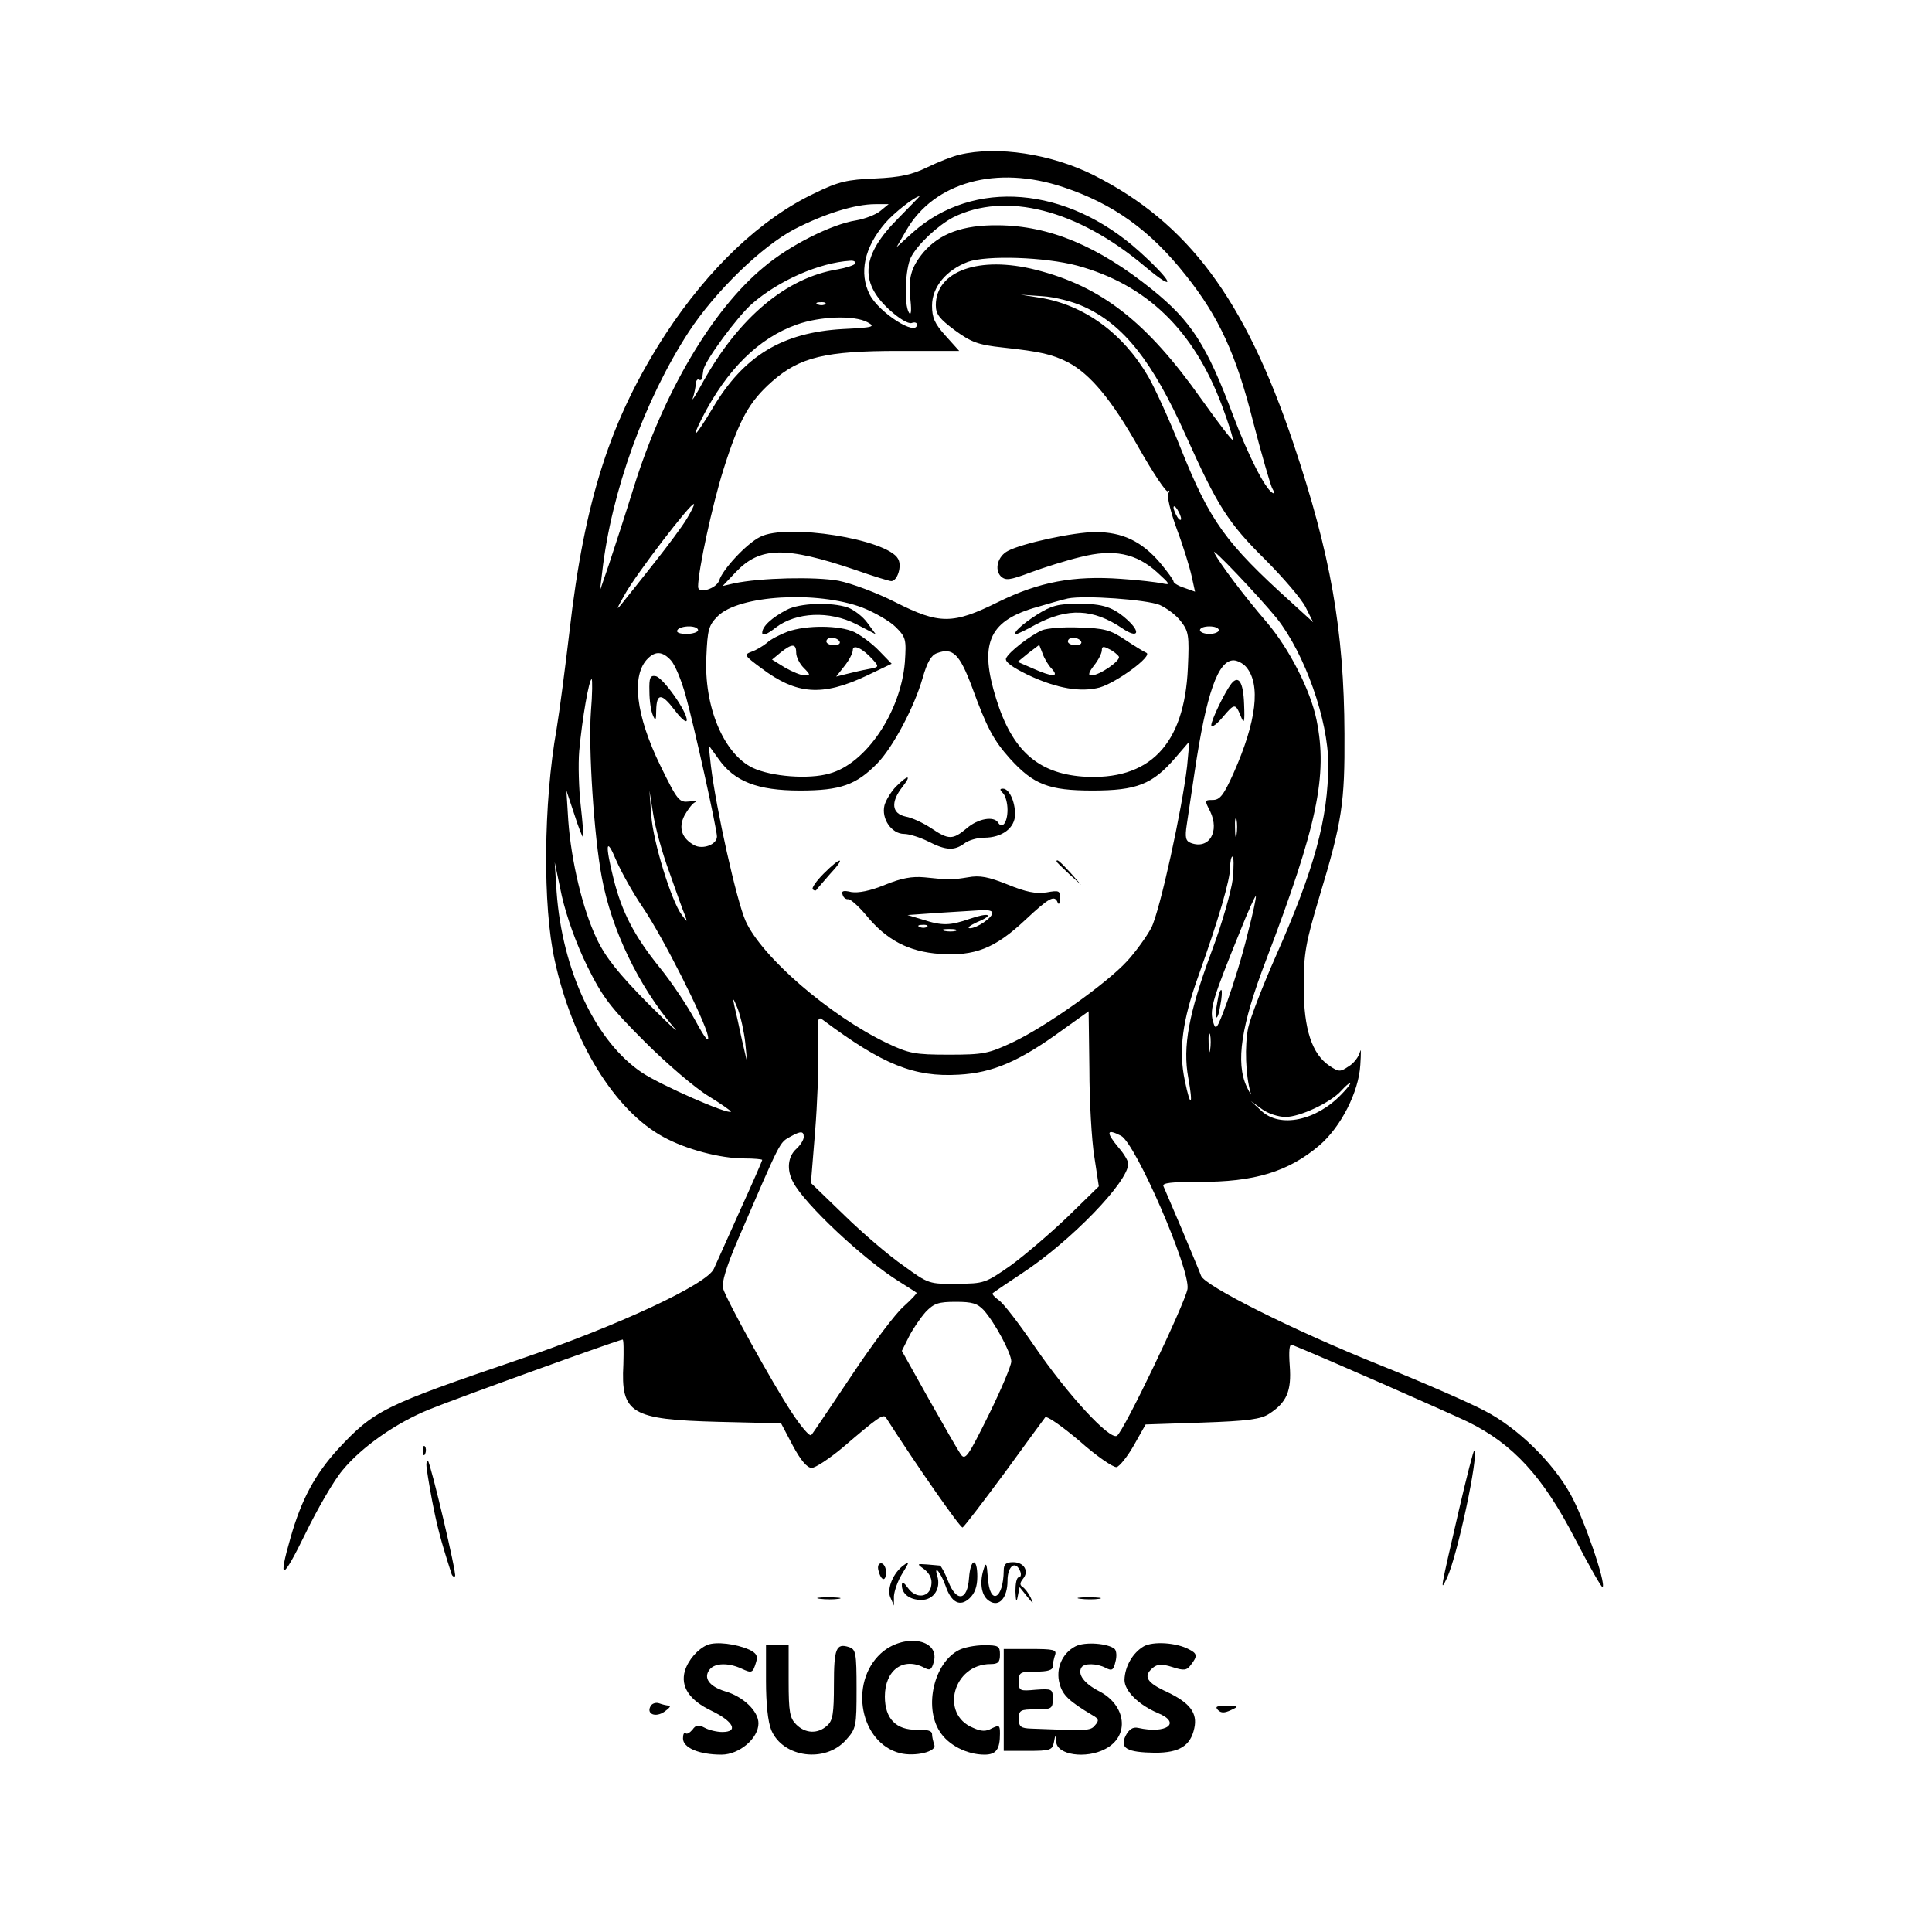 <?xml version="1.0" standalone="no"?>
<!DOCTYPE svg PUBLIC "-//W3C//DTD SVG 20010904//EN"
 "http://www.w3.org/TR/2001/REC-SVG-20010904/DTD/svg10.dtd">
<svg version="1.0" xmlns="http://www.w3.org/2000/svg"
 width="512pt" height="512pt" viewBox="0 0 512 512"
 preserveAspectRatio="xMidYMid meet">
<g transform="translate(0,512) scale(0.1,-0.1)"
fill="#000000" stroke="none">
<path d="M2543 4710 c-18 -4 -56 -19 -85 -33 -41 -20 -72 -27 -139 -30 -73 -3
-97 -8 -160 -39 -142 -67 -281 -199 -395 -373 -146 -225 -215 -439 -255 -790
-11 -93 -26 -209 -34 -257 -35 -197 -37 -470 -5 -613 47 -216 159 -398 288
-468 60 -33 151 -57 214 -57 26 0 48 -2 48 -4 0 -2 -26 -62 -58 -132 -32 -71
-63 -141 -70 -156 -17 -41 -253 -151 -517 -241 -358 -122 -383 -134 -479 -237
-61 -67 -97 -133 -126 -235 -34 -118 -22 -115 39 10 32 66 76 142 99 169 51
62 143 126 230 161 71 29 503 185 512 185 3 0 3 -30 2 -66 -7 -130 20 -146
251 -152 l167 -4 31 -59 c21 -39 38 -59 50 -59 10 0 46 24 80 52 97 83 110 92
117 81 80 -125 197 -293 203 -291 4 2 53 66 110 143 56 77 105 144 109 149 5
4 45 -24 91 -63 45 -40 89 -70 98 -69 8 2 29 28 46 58 l31 55 150 5 c120 4
156 9 177 23 47 30 60 61 55 127 -3 41 -1 59 6 56 85 -34 409 -177 466 -204
120 -59 199 -145 284 -310 38 -73 71 -131 73 -128 10 9 -50 184 -85 246 -47
85 -140 176 -227 221 -39 21 -165 76 -282 123 -229 92 -461 209 -470 235 -3 9
-26 63 -50 121 -25 58 -47 110 -50 117 -3 8 22 11 94 11 147 -1 238 27 320 97
56 48 104 141 108 213 2 31 2 47 -1 34 -3 -12 -16 -30 -30 -38 -22 -15 -26
-15 -50 1 -47 31 -69 97 -69 210 0 89 5 116 42 240 60 198 67 248 66 430 -1
275 -37 477 -135 769 -129 384 -280 586 -530 712 -112 56 -255 78 -355 54z
m275 -86 c132 -44 230 -114 324 -233 88 -110 134 -210 179 -389 22 -85 45
-164 50 -175 7 -12 7 -17 1 -13 -20 12 -64 99 -103 202 -71 190 -112 253 -216
337 -143 115 -272 169 -408 170 -94 1 -155 -22 -198 -72 -33 -40 -41 -69 -34
-128 3 -28 1 -40 -4 -32 -14 22 -10 117 5 147 18 35 72 85 112 106 139 69 329
21 508 -130 88 -74 75 -41 -15 40 -192 173 -439 193 -600 50 l-43 -39 26 45
c74 128 240 173 416 114z m-437 -82 c-97 -97 -105 -168 -25 -242 26 -24 51
-39 60 -36 8 3 14 1 14 -4 0 -33 -100 31 -125 79 -29 57 -15 125 41 190 22 26
79 71 91 71 1 0 -25 -26 -56 -58z m-48 19 c-12 -10 -41 -21 -64 -25 -65 -10
-178 -67 -245 -124 -137 -113 -266 -333 -344 -582 -23 -74 -53 -166 -66 -205
l-24 -70 6 50 c24 211 112 455 229 635 69 106 193 227 281 273 78 40 159 66
214 66 l35 0 -22 -18z m522 -145 c183 -50 308 -170 383 -370 18 -48 31 -90 29
-92 -2 -2 -39 46 -83 108 -145 205 -265 299 -439 343 -150 38 -265 -3 -265
-94 0 -24 10 -36 50 -66 44 -32 62 -39 128 -46 101 -11 130 -18 172 -39 59
-31 116 -99 188 -227 38 -67 73 -119 77 -115 5 4 5 1 1 -6 -4 -6 6 -49 23 -95
17 -45 34 -101 39 -124 l9 -41 -28 10 c-16 5 -29 13 -29 17 0 4 -16 26 -36 50
-49 57 -100 81 -171 81 -57 0 -195 -30 -232 -50 -27 -14 -36 -49 -19 -67 13
-12 23 -11 79 10 35 13 95 32 133 41 87 22 147 10 203 -41 34 -31 36 -34 13
-29 -14 3 -63 9 -110 12 -125 9 -216 -8 -324 -61 -121 -60 -156 -60 -273 -1
-49 25 -116 50 -151 57 -61 11 -206 8 -277 -7 l-30 -7 35 37 c64 67 130 69
316 6 48 -17 91 -30 96 -30 16 0 29 40 18 59 -28 52 -296 95 -366 58 -36 -18
-99 -86 -108 -115 -7 -22 -56 -37 -56 -17 0 43 38 218 67 310 42 133 68 180
129 234 74 65 142 81 336 81 l160 0 -36 40 c-29 32 -36 48 -36 80 0 49 37 94
95 116 50 18 204 13 290 -10z m-589 5 c-3 -4 -24 -11 -47 -15 -135 -22 -261
-127 -357 -300 -18 -33 -30 -52 -26 -41 4 11 7 28 8 37 0 9 4 14 8 12 4 -3 9
0 9 5 1 6 2 15 3 20 3 24 91 143 129 176 71 62 179 109 260 114 10 1 16 -3 13
-8z m607 -114 c105 -48 181 -144 269 -340 84 -187 112 -232 210 -329 48 -48
97 -105 108 -127 l20 -40 -57 52 c-176 159 -216 215 -294 409 -29 73 -68 159
-86 190 -67 115 -170 190 -287 209 l-51 8 58 -4 c32 -2 80 -14 110 -28z m-686
7 c-3 -3 -12 -4 -19 -1 -8 3 -5 6 6 6 11 1 17 -2 13 -5z m112 -48 c22 -12 16
-14 -65 -18 -161 -9 -263 -71 -345 -209 -46 -77 -61 -91 -28 -26 65 127 149
211 251 247 62 22 152 25 187 6z m-479 -521 c-12 -20 -50 -71 -84 -114 -34
-43 -72 -91 -85 -107 -19 -24 -19 -21 5 21 28 51 176 245 183 239 2 -1 -7 -19
-19 -39z m1310 0 c0 -5 -5 -3 -10 5 -5 8 -10 20 -10 25 0 6 5 3 10 -5 5 -8 10
-19 10 -25z m254 -264 c74 -94 136 -269 136 -386 0 -144 -37 -279 -139 -509
-34 -77 -67 -162 -73 -189 -10 -48 -7 -127 6 -172 4 -11 -1 -4 -10 15 -30 64
-15 163 51 335 136 357 164 490 134 637 -16 79 -73 190 -132 259 -61 71 -124
155 -139 184 -11 21 117 -114 166 -174z m-1099 29 c33 -13 73 -36 89 -52 27
-27 28 -33 24 -93 -11 -132 -103 -269 -200 -295 -55 -16 -154 -8 -203 15 -77
37 -130 162 -123 296 3 70 6 82 30 106 56 56 263 68 383 23z m788 7 c18 -8 44
-27 56 -43 21 -27 23 -37 19 -124 -9 -204 -102 -300 -279 -288 -119 9 -187 70
-229 206 -45 144 -20 204 97 240 37 11 79 23 93 26 45 9 208 -3 243 -17z
m-1223 -67 c0 -5 -14 -10 -31 -10 -17 0 -28 4 -24 10 3 6 17 10 31 10 13 0 24
-4 24 -10z m1380 0 c0 -5 -11 -10 -25 -10 -14 0 -25 5 -25 10 0 6 11 10 25 10
14 0 25 -4 25 -10z m-654 -151 c39 -107 57 -141 101 -190 62 -68 102 -84 218
-84 117 0 159 16 220 87 l37 43 -6 -65 c-13 -113 -72 -384 -95 -429 -13 -24
-41 -63 -64 -88 -55 -60 -216 -174 -303 -215 -64 -30 -77 -33 -169 -33 -91 0
-106 3 -165 31 -152 73 -331 228 -374 323 -24 54 -78 296 -92 411 l-6 55 26
-36 c42 -60 103 -84 216 -84 108 0 149 15 205 72 41 42 98 149 120 226 12 42
23 61 38 66 42 16 60 -2 93 -90z m-798 71 c11 -12 28 -53 39 -93 22 -78 83
-354 83 -374 0 -21 -37 -35 -60 -23 -33 18 -43 46 -26 79 9 16 21 32 28 35 7
3 0 4 -15 2 -27 -3 -31 1 -77 95 -65 133 -78 240 -33 284 20 20 39 19 61 -5z
m1524 -17 c40 -46 28 -145 -33 -282 -26 -58 -36 -71 -55 -71 -22 0 -22 -1 -7
-30 26 -54 -3 -102 -51 -84 -14 5 -16 15 -11 48 3 22 13 86 21 141 31 208 62
295 103 295 10 0 25 -8 33 -17z m-1736 -119 c-7 -95 8 -330 29 -440 26 -139
97 -286 190 -396 21 -23 -10 5 -68 63 -79 80 -113 123 -136 172 -37 78 -67
204 -75 312 l-5 80 21 -63 c11 -35 22 -62 23 -60 2 2 -1 39 -6 83 -5 44 -7
109 -4 145 8 87 26 190 33 190 2 0 2 -39 -2 -86z m208 -426 c18 -51 36 -102
41 -113 7 -20 7 -20 -8 0 -28 37 -76 194 -81 263 l-5 67 10 -62 c5 -34 24
-104 43 -155z m1503 100 c-2 -13 -4 -5 -4 17 -1 22 1 32 4 23 2 -10 2 -28 0
-40z m-1574 -192 c55 -81 164 -298 173 -341 4 -21 -7 -8 -33 40 -21 39 -63
102 -94 140 -68 84 -101 148 -123 236 -23 92 -20 114 7 49 13 -30 44 -86 70
-124z m1564 75 c-4 -33 -29 -121 -57 -195 -60 -162 -76 -250 -61 -332 14 -76
6 -82 -9 -8 -17 80 -7 159 36 278 54 151 84 255 84 287 0 16 3 29 6 29 4 0 4
-27 1 -59z m-1711 -231 c41 -83 61 -109 153 -201 58 -58 134 -123 169 -144 34
-21 61 -40 59 -41 -8 -8 -185 70 -235 103 -123 82 -212 270 -227 480 l-5 78
19 -90 c13 -56 38 -126 67 -185z m1750 84 c-13 -55 -38 -135 -54 -179 -28 -76
-30 -78 -38 -50 -8 32 0 59 72 236 21 53 40 95 42 94 2 -2 -8 -47 -22 -101z
m-1331 -287 l5 -52 -14 60 c-7 33 -16 74 -20 90 -5 23 -3 21 9 -8 8 -21 17
-62 20 -90z m912 -70 c0 -84 6 -189 13 -232 l12 -79 -83 -81 c-46 -44 -114
-102 -151 -129 -66 -46 -70 -48 -142 -48 -73 -1 -75 -1 -142 48 -38 26 -109
87 -157 134 l-88 85 11 135 c6 75 10 175 8 222 -3 79 -1 86 13 75 158 -118
241 -152 360 -145 90 5 160 35 274 118 38 27 70 50 70 50 0 0 1 -69 2 -153z
m320 51 c-2 -13 -4 -5 -4 17 -1 22 1 32 4 23 2 -10 2 -28 0 -40z m348 -118
c-67 -70 -163 -90 -212 -44 l-28 26 29 -21 c16 -12 44 -21 63 -21 38 0 119 38
147 69 11 12 21 21 24 21 3 0 -7 -14 -23 -30z m-1425 -113 c0 -8 -9 -22 -20
-32 -22 -20 -26 -55 -8 -88 30 -58 188 -206 282 -264 22 -14 43 -27 45 -29 2
-1 -14 -18 -34 -36 -21 -18 -83 -100 -138 -183 -55 -82 -103 -154 -107 -158
-4 -5 -27 22 -52 60 -52 79 -173 298 -182 329 -4 14 9 58 40 130 115 266 109
255 139 272 27 15 35 15 35 -1z m841 3 c39 -21 184 -355 176 -406 -7 -39 -169
-378 -187 -389 -19 -12 -130 108 -219 238 -41 60 -83 115 -95 122 -11 8 -18
16 -15 18 2 2 37 26 78 53 129 85 281 242 281 290 0 7 -11 26 -25 42 -35 42
-33 52 6 32z m-364 -462 c30 -34 73 -114 73 -136 0 -11 -27 -75 -60 -142 -55
-111 -62 -121 -74 -104 -7 10 -45 76 -85 147 l-71 127 19 38 c10 20 30 49 44
65 22 23 34 27 80 27 43 0 57 -4 74 -22z"/>
<path d="M2085 3504 c-40 -21 -65 -44 -65 -61 0 -9 12 -5 36 14 54 41 142 45
213 9 l52 -27 -22 30 c-12 17 -36 35 -52 41 -44 15 -128 12 -162 -6z"/>
<path d="M2087 3446 c-21 -8 -46 -21 -55 -30 -10 -8 -28 -19 -40 -23 -21 -8
-20 -10 26 -44 93 -70 161 -75 278 -20 l67 32 -33 34 c-18 19 -48 41 -66 50
-39 18 -126 19 -177 1z m138 -26 c3 -5 -3 -10 -14 -10 -12 0 -21 5 -21 10 0 6
6 10 14 10 8 0 18 -4 21 -10z m-115 -30 c0 -11 9 -29 20 -40 18 -18 18 -20 3
-20 -10 0 -34 10 -53 21 l-34 21 23 19 c30 24 41 24 41 -1z m203 -18 c17 -19
17 -20 -11 -25 -17 -3 -42 -9 -58 -13 l-28 -7 22 28 c12 15 22 34 22 42 0 17
26 5 53 -25z"/>
<path d="M2748 3491 c-41 -26 -67 -51 -54 -51 3 0 26 11 51 25 85 45 152 42
229 -10 41 -28 51 -12 14 22 -38 34 -64 43 -130 43 -54 0 -72 -5 -110 -29z"/>
<path d="M2762 3450 c-32 -14 -89 -58 -96 -75 -3 -9 16 -23 59 -44 77 -36 139
-46 189 -33 45 13 142 84 124 92 -7 3 -33 19 -57 35 -39 26 -55 30 -120 32
-42 2 -86 -2 -99 -7z m103 -30 c3 -5 -3 -10 -14 -10 -12 0 -21 5 -21 10 0 6 6
10 14 10 8 0 18 -4 21 -10z m-78 -72 c21 -23 3 -23 -51 1 l-39 17 28 23 29 22
9 -23 c4 -12 15 -31 24 -40z m178 32 c6 -10 -51 -50 -73 -50 -9 0 -7 8 7 26
12 15 21 33 21 41 0 10 4 11 19 3 11 -5 23 -15 26 -20z"/>
<path d="M2375 3036 c-13 -13 -27 -36 -31 -50 -9 -36 19 -76 52 -76 13 0 42
-9 64 -20 47 -24 69 -25 96 -5 10 8 34 15 52 15 48 0 82 26 82 62 0 35 -16 68
-32 68 -9 0 -9 -3 0 -12 7 -7 12 -27 12 -44 0 -34 -14 -52 -25 -34 -11 18 -53
11 -83 -15 -37 -31 -48 -31 -94 0 -21 14 -51 28 -68 31 -37 8 -40 38 -9 78 26
33 16 34 -16 2z"/>
<path d="M2183 2805 c-20 -20 -33 -39 -29 -42 3 -3 7 -4 9 -2 1 2 18 21 36 42
44 47 31 49 -16 2z"/>
<path d="M2800 2837 c0 -2 15 -16 33 -33 l32 -29 -29 33 c-28 30 -36 37 -36
29z"/>
<path d="M2345 2775 c-39 -16 -70 -22 -89 -19 -21 5 -27 3 -23 -7 2 -8 9 -13
15 -12 5 1 27 -18 47 -42 54 -66 112 -97 196 -103 92 -6 145 14 226 90 64 60
78 67 86 46 3 -7 6 -2 6 10 1 22 -2 23 -36 17 -29 -4 -54 1 -103 21 -50 20
-73 25 -105 19 -44 -7 -48 -7 -115 0 -33 3 -61 -2 -105 -20z m285 -74 c0 -13
-41 -41 -60 -41 -8 1 0 7 19 16 48 20 33 27 -19 9 -52 -18 -73 -19 -125 -2
l-40 12 85 6 c47 3 97 6 113 7 15 1 27 -2 27 -7z m-173 -37 c-3 -3 -12 -4 -19
-1 -8 3 -5 6 6 6 11 1 17 -2 13 -5z m76 -11 c-7 -2 -21 -2 -30 0 -10 3 -4 5
12 5 17 0 24 -2 18 -5z"/>
<path d="M1721 3288 c0 -24 4 -52 9 -63 7 -17 9 -15 9 12 1 47 14 47 49 1 18
-24 32 -35 32 -26 0 24 -63 112 -82 116 -15 3 -18 -4 -17 -40z"/>
<path d="M3263 3308 c-17 -22 -53 -96 -53 -110 1 -7 14 2 30 21 32 38 34 38
49 1 8 -20 10 -14 8 34 -2 59 -15 78 -34 54z"/>
<path d="M3226 2464 c-4 -20 -5 -38 -3 -40 3 -3 8 11 11 32 4 20 5 38 3 40 -3
3 -8 -11 -11 -32z"/>
<path d="M1121 1274 c0 -11 3 -14 6 -6 3 7 2 16 -1 19 -3 4 -6 -2 -5 -13z"/>
<path d="M3866 1117 c-49 -212 -51 -220 -31 -178 28 61 84 325 72 337 -2 2
-20 -69 -41 -159z"/>
<path d="M1130 1238 c0 -9 7 -51 15 -94 13 -67 22 -103 51 -193 2 -8 7 -11 10
-8 5 5 -64 297 -72 306 -2 2 -4 -3 -4 -11z"/>
<path d="M2328 958 c7 -28 20 -31 20 -4 0 12 -6 23 -13 23 -7 0 -10 -8 -7 -19z"/>
<path d="M2395 972 c-27 -19 -45 -61 -36 -84 l10 -23 0 25 c1 14 10 40 21 58
21 34 21 36 5 24z"/>
<path d="M2451 960 c13 -11 20 -25 17 -41 -4 -33 -41 -37 -62 -7 -11 15 -16
18 -16 7 0 -23 21 -39 52 -39 32 0 52 30 42 63 -10 33 9 10 22 -26 15 -44 38
-56 63 -33 14 13 21 31 21 58 0 52 -18 49 -22 -4 -4 -60 -33 -65 -55 -9 -9 23
-19 41 -22 42 -3 0 -19 2 -34 3 -28 2 -28 2 -6 -14z"/>
<path d="M2606 959 c-11 -37 -4 -70 16 -82 26 -17 48 9 48 54 0 40 22 55 34
24 3 -8 1 -15 -4 -15 -6 0 -9 -17 -9 -37 1 -27 3 -31 6 -14 l5 25 20 -25 c17
-21 18 -21 9 -2 -6 12 -16 25 -22 28 -7 5 -6 11 2 21 17 20 3 44 -26 44 -19 0
-25 -5 -25 -22 -1 -77 -37 -94 -42 -20 -3 41 -5 44 -12 21z"/>
<path d="M2173 883 c15 -2 37 -2 50 0 12 2 0 4 -28 4 -27 0 -38 -2 -22 -4z"/>
<path d="M2863 883 c15 -2 37 -2 50 0 12 2 0 4 -28 4 -27 0 -38 -2 -22 -4z"/>
<path d="M1875 761 c-26 -11 -51 -40 -60 -69 -12 -42 12 -78 71 -106 58 -28
72 -56 28 -56 -14 0 -35 5 -46 11 -17 9 -24 8 -33 -5 -7 -8 -15 -13 -18 -9 -4
3 -7 -3 -7 -14 0 -25 43 -43 102 -43 47 0 98 43 98 83 0 32 -40 71 -89 85 -42
13 -58 36 -40 58 14 17 49 18 84 2 28 -13 30 -12 39 18 5 16 0 23 -18 32 -36
16 -88 22 -111 13z"/>
<path d="M2334 738 c-85 -79 -54 -237 51 -264 40 -10 98 4 91 22 -3 9 -6 21
-6 29 0 8 -13 12 -40 11 -55 -1 -85 29 -85 88 0 70 49 106 105 76 15 -8 19 -5
25 17 15 61 -82 75 -141 21z"/>
<path d="M2850 757 c-35 -18 -53 -59 -42 -99 8 -30 24 -46 88 -84 16 -9 17
-14 6 -26 -12 -15 -19 -15 -169 -9 -28 1 -33 5 -33 26 0 23 4 25 45 25 42 0
45 2 45 28 0 26 -2 27 -45 24 -43 -4 -45 -3 -45 22 0 24 3 26 45 26 32 0 45 4
45 14 0 8 3 21 6 30 5 14 -4 16 -65 16 l-71 0 0 -135 0 -135 64 0 c59 0 65 2
69 23 4 21 4 21 6 1 2 -35 79 -46 130 -19 66 34 56 117 -18 154 -38 20 -56 44
-45 62 7 12 41 11 64 -1 17 -9 21 -6 26 16 4 14 3 29 -2 34 -17 15 -79 20
-104 7z"/>
<path d="M3031 757 c-29 -17 -50 -53 -51 -89 0 -29 37 -66 89 -88 63 -26 22
-56 -53 -39 -14 3 -24 -4 -33 -21 -16 -33 3 -44 78 -45 64 0 94 18 104 65 9
40 -11 67 -72 96 -55 25 -64 42 -38 64 12 10 24 11 52 2 31 -10 38 -9 49 6 18
23 17 30 -5 41 -33 18 -95 22 -120 8z"/>
<path d="M2030 665 c0 -60 5 -108 14 -130 31 -73 143 -88 198 -26 27 30 28 36
28 135 0 96 -2 105 -20 111 -34 11 -40 -3 -40 -99 0 -77 -3 -96 -18 -109 -25
-23 -58 -21 -82 3 -17 17 -20 33 -20 115 l0 95 -30 0 -30 0 0 -95z"/>
<path d="M2541 747 c-65 -33 -93 -149 -51 -215 22 -36 72 -62 119 -62 31 0 41
14 41 56 0 22 -2 23 -21 14 -16 -9 -28 -9 -50 1 -89 36 -53 169 46 169 20 0
25 5 25 25 0 23 -4 25 -42 25 -24 0 -54 -6 -67 -13z"/>
<path d="M1725 600 c-14 -22 12 -33 36 -16 13 9 18 16 12 16 -6 0 -18 3 -26 6
-8 3 -18 0 -22 -6z"/>
<path d="M3228 588 c8 -8 17 -8 34 0 22 10 21 11 -11 11 -27 1 -32 -2 -23 -11z"/>
</g>
</svg>